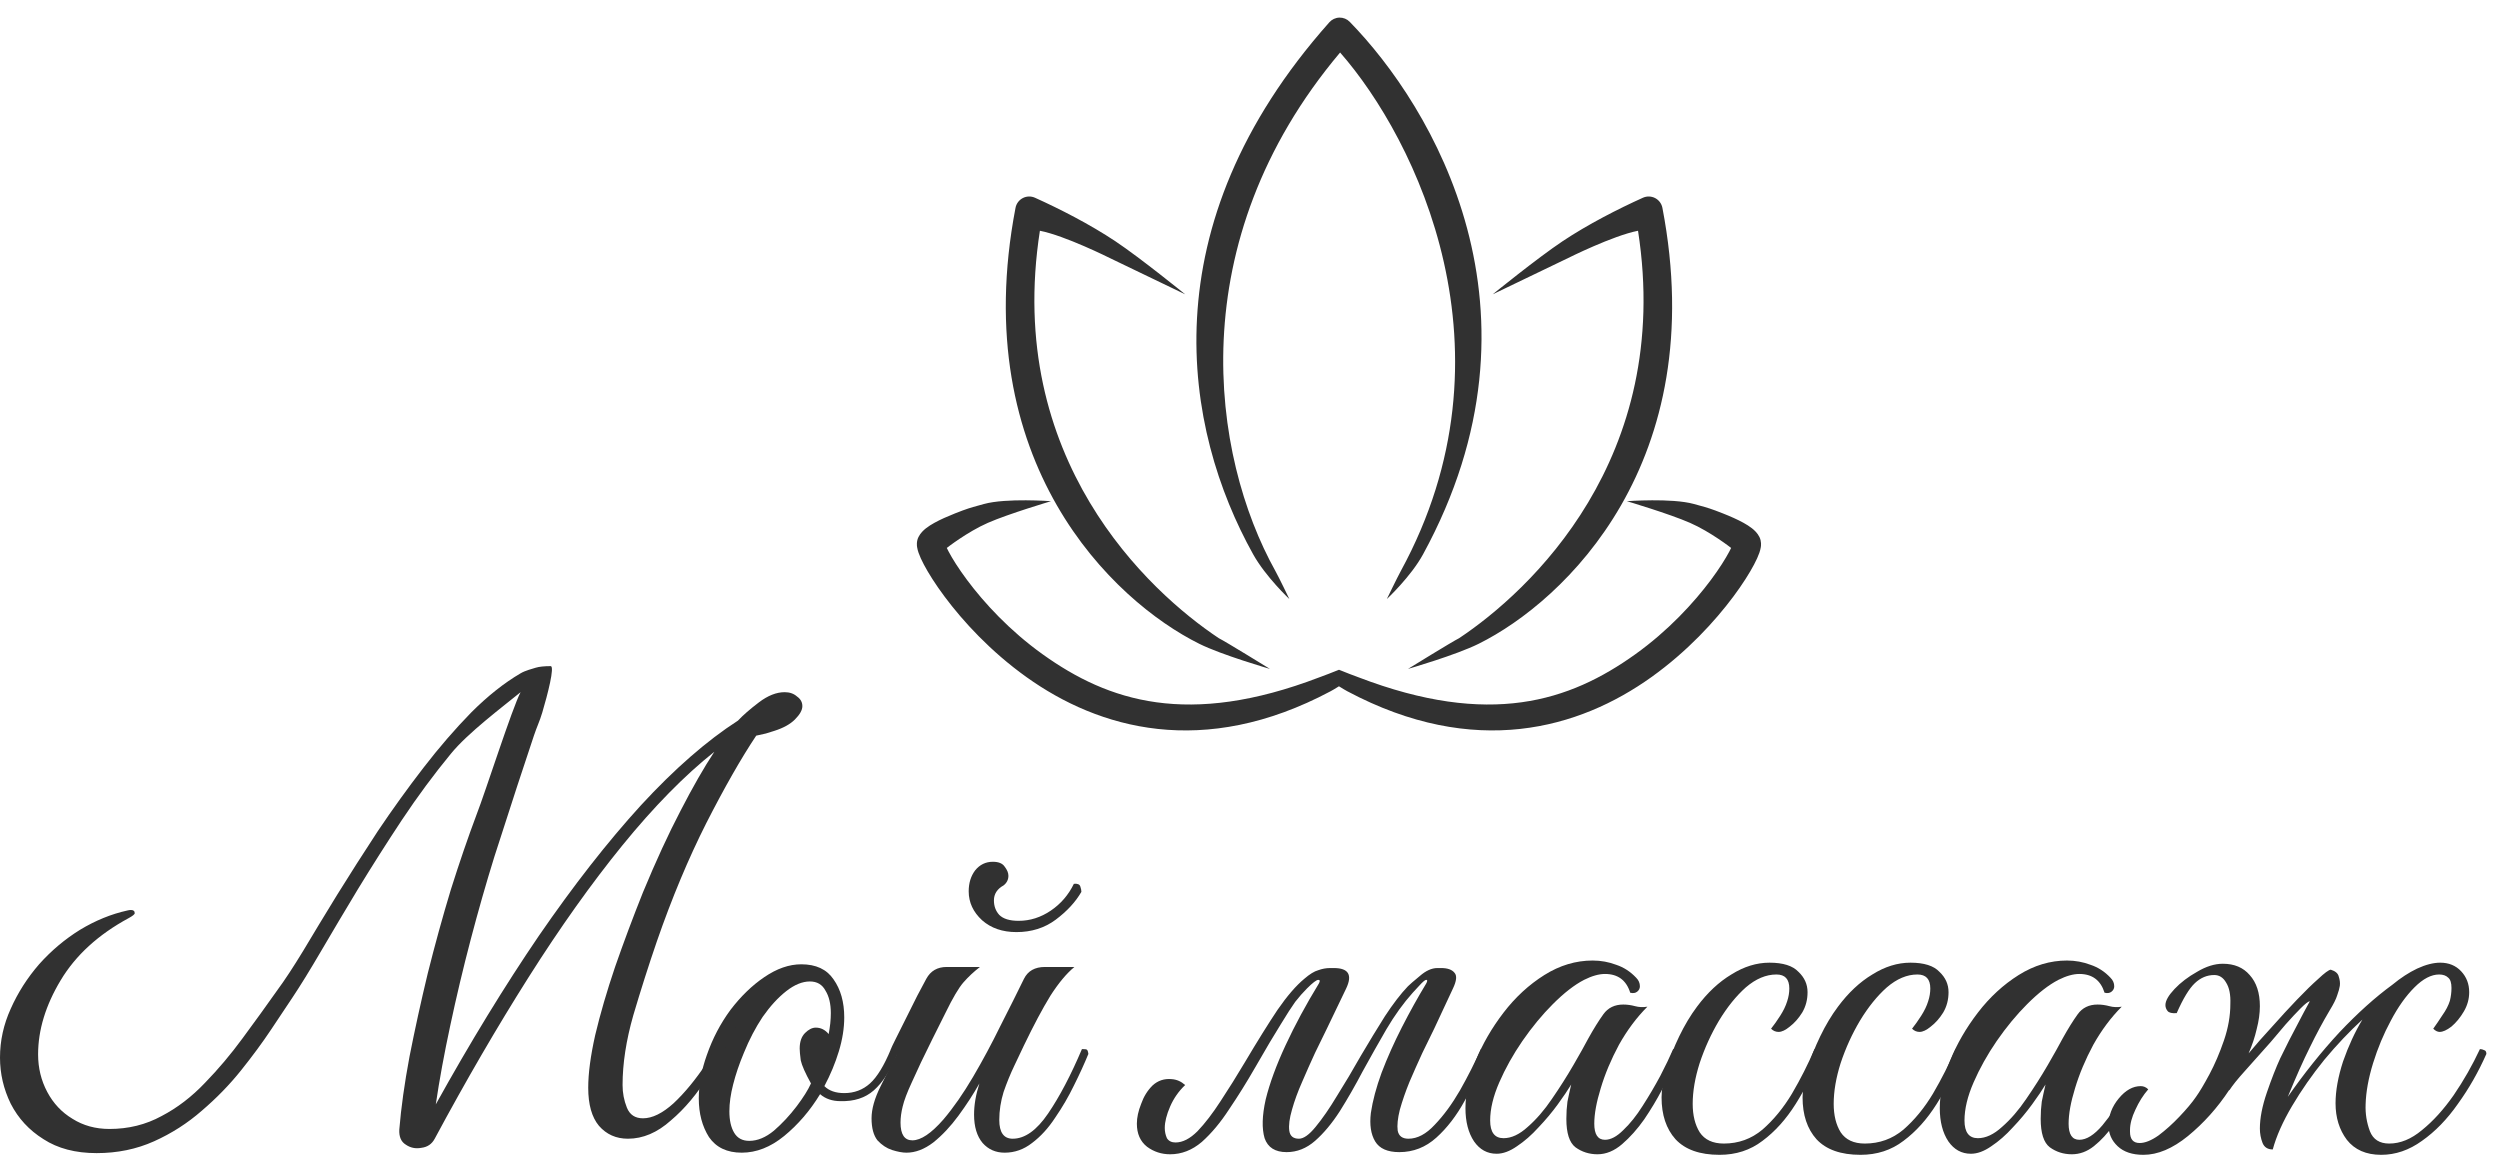 <svg width="142" height="66" viewBox="0 0 142 66" fill="none" xmlns="http://www.w3.org/2000/svg">
<path d="M42.13 65.472C41.297 65.472 40.677 65.177 40.271 64.588C39.885 63.978 39.691 63.246 39.691 62.393C39.691 61.6 39.844 60.777 40.149 59.924C40.474 58.989 40.921 58.135 41.49 57.363C42.079 56.591 42.719 55.971 43.41 55.503C44.122 55.016 44.823 54.772 45.514 54.772C46.347 54.772 46.957 55.056 47.343 55.625C47.749 56.194 47.953 56.916 47.953 57.79C47.953 58.399 47.851 59.04 47.648 59.71C47.445 60.381 47.17 61.041 46.825 61.692C47.089 61.956 47.465 62.088 47.953 62.088C48.522 62.088 49.01 61.905 49.416 61.539C49.822 61.173 50.219 60.523 50.605 59.588C50.849 59.588 50.971 59.68 50.971 59.863C50.584 60.797 50.137 61.489 49.629 61.936C49.142 62.362 48.512 62.566 47.739 62.545C47.272 62.545 46.886 62.413 46.581 62.149C46.012 63.084 45.331 63.876 44.538 64.527C43.766 65.157 42.963 65.472 42.13 65.472ZM42.557 64.801C43.024 64.801 43.492 64.608 43.959 64.222C44.427 63.816 44.853 63.358 45.24 62.85C45.626 62.342 45.9 61.905 46.063 61.539C45.737 60.95 45.544 60.513 45.483 60.228C45.443 59.924 45.422 59.7 45.422 59.558C45.422 59.172 45.524 58.877 45.727 58.674C45.931 58.471 46.134 58.369 46.337 58.369C46.621 58.369 46.865 58.491 47.069 58.735C47.109 58.511 47.14 58.308 47.16 58.125C47.18 57.922 47.191 57.729 47.191 57.546C47.191 57.017 47.089 56.591 46.886 56.266C46.703 55.92 46.408 55.747 46.002 55.747C45.575 55.747 45.128 55.93 44.66 56.296C44.193 56.662 43.746 57.15 43.319 57.759C42.913 58.369 42.557 59.05 42.252 59.802C41.988 60.432 41.785 61.031 41.642 61.6C41.5 62.149 41.429 62.657 41.429 63.124C41.429 63.633 41.52 64.039 41.703 64.344C41.886 64.649 42.171 64.801 42.557 64.801Z" fill="#313131"/>
<path d="M51.486 65.472C51.262 65.472 50.988 65.421 50.663 65.319C50.358 65.218 50.083 65.035 49.839 64.771C49.616 64.486 49.504 64.07 49.504 63.521C49.504 62.992 49.677 62.383 50.022 61.692C50.368 61.001 50.673 60.391 50.937 59.863C50.713 59.863 50.602 59.771 50.602 59.588C50.622 59.527 50.713 59.334 50.876 59.009C51.038 58.684 51.231 58.298 51.455 57.851C51.679 57.404 51.892 56.977 52.095 56.57C52.319 56.144 52.492 55.818 52.614 55.595C52.857 55.148 53.243 54.924 53.772 54.924H55.662C55.316 55.188 55.001 55.483 54.717 55.808C54.453 56.113 54.117 56.682 53.711 57.515C53.711 57.515 53.64 57.658 53.498 57.942C53.355 58.227 53.172 58.593 52.949 59.04C52.746 59.466 52.532 59.903 52.309 60.35C52.105 60.797 51.933 61.173 51.79 61.478C51.526 62.047 51.353 62.505 51.272 62.85C51.191 63.175 51.15 63.48 51.15 63.765C51.15 64.435 51.374 64.771 51.821 64.771C52.309 64.771 52.898 64.374 53.589 63.582C54.158 62.911 54.717 62.108 55.266 61.173C55.814 60.239 56.333 59.273 56.82 58.278C57.328 57.282 57.776 56.387 58.162 55.595C58.385 55.148 58.782 54.924 59.35 54.924H61.027C60.58 55.29 60.123 55.839 59.655 56.57C59.208 57.302 58.71 58.237 58.162 59.375C58.019 59.68 57.837 60.066 57.613 60.533C57.389 61.001 57.186 61.499 57.003 62.027C56.841 62.555 56.759 63.084 56.759 63.612C56.759 64.323 57.013 64.679 57.522 64.679C58.212 64.679 58.883 64.202 59.533 63.246C60.184 62.291 60.824 61.072 61.454 59.588C61.617 59.588 61.708 59.599 61.728 59.619C61.769 59.639 61.8 59.72 61.82 59.863C61.596 60.411 61.322 61.011 60.997 61.661C60.692 62.291 60.336 62.901 59.93 63.49C59.544 64.08 59.107 64.557 58.619 64.923C58.151 65.289 57.633 65.472 57.064 65.472C56.556 65.472 56.139 65.289 55.814 64.923C55.489 64.537 55.327 63.998 55.327 63.307C55.327 62.759 55.428 62.169 55.631 61.539C55.286 62.149 54.89 62.759 54.443 63.368C53.995 63.978 53.518 64.486 53.01 64.893C52.502 65.279 51.994 65.472 51.486 65.472ZM60.997 50.199C61.2 50.179 61.322 50.23 61.362 50.352C61.403 50.473 61.423 50.575 61.423 50.656C61.098 51.225 60.611 51.754 59.96 52.242C59.33 52.709 58.588 52.943 57.735 52.943C56.942 52.943 56.292 52.719 55.784 52.272C55.276 51.805 55.022 51.256 55.022 50.626C55.022 50.158 55.144 49.762 55.388 49.437C55.652 49.112 55.987 48.949 56.394 48.949C56.719 48.949 56.942 49.041 57.064 49.224C57.206 49.407 57.278 49.579 57.278 49.742C57.278 49.965 57.186 50.148 57.003 50.291C56.637 50.494 56.455 50.778 56.455 51.144C56.455 51.469 56.556 51.744 56.759 51.967C56.983 52.191 57.349 52.303 57.857 52.303C58.507 52.303 59.117 52.109 59.686 51.723C60.255 51.337 60.692 50.829 60.997 50.199Z" fill="#313131"/>
<path d="M66.159 64.07C66.159 64.273 66.2 64.466 66.281 64.649C66.383 64.811 66.545 64.893 66.769 64.893C67.175 64.893 67.592 64.679 68.019 64.252C68.445 63.805 68.882 63.236 69.329 62.545C69.797 61.834 70.254 61.102 70.701 60.35C71.412 59.151 72.032 58.156 72.561 57.363C73.109 56.57 73.618 55.981 74.085 55.595C74.39 55.331 74.654 55.168 74.878 55.107C75.101 55.026 75.325 54.985 75.548 54.985H75.762C76.595 54.985 76.829 55.371 76.463 56.144L75.365 58.43C75.182 58.796 74.959 59.253 74.695 59.802C74.451 60.33 74.207 60.879 73.963 61.448C73.719 61.997 73.526 62.525 73.384 63.033C73.242 63.521 73.191 63.917 73.231 64.222C73.272 64.527 73.455 64.679 73.78 64.679C74.044 64.679 74.359 64.456 74.725 64.008C75.111 63.541 75.518 62.952 75.945 62.24C76.392 61.529 76.839 60.777 77.286 59.985C77.753 59.192 78.211 58.44 78.658 57.729C79.125 57.017 79.562 56.448 79.969 56.022C80.07 55.92 80.294 55.727 80.639 55.442C80.985 55.138 81.32 54.985 81.645 54.985H81.859C82.224 54.985 82.478 55.077 82.621 55.26C82.763 55.422 82.732 55.717 82.529 56.144L81.462 58.43C81.279 58.796 81.056 59.253 80.792 59.802C80.548 60.33 80.304 60.879 80.06 61.448C79.836 61.997 79.653 62.525 79.511 63.033C79.389 63.521 79.349 63.917 79.389 64.222C79.45 64.527 79.653 64.679 79.999 64.679C80.507 64.679 81.005 64.415 81.493 63.887C82.001 63.358 82.478 62.708 82.925 61.936C83.373 61.143 83.769 60.361 84.114 59.588C84.196 59.588 84.277 59.619 84.358 59.68C84.439 59.72 84.48 59.781 84.48 59.863C84.114 60.777 83.688 61.661 83.2 62.515C82.732 63.368 82.194 64.07 81.584 64.618C80.975 65.167 80.273 65.441 79.481 65.441C78.81 65.441 78.353 65.238 78.109 64.832C77.865 64.425 77.784 63.887 77.865 63.216C77.967 62.525 78.17 61.763 78.475 60.93C78.8 60.076 79.186 59.212 79.633 58.338C80.08 57.465 80.537 56.642 81.005 55.869C81.086 55.727 81.086 55.656 81.005 55.656C80.944 55.656 80.812 55.768 80.609 55.991C80.405 56.215 80.284 56.347 80.243 56.387C79.715 56.977 79.216 57.668 78.749 58.46C78.302 59.233 77.855 60.025 77.408 60.838C76.981 61.651 76.544 62.413 76.097 63.124C75.65 63.816 75.182 64.374 74.695 64.801C74.207 65.228 73.668 65.441 73.079 65.441C72.429 65.441 72.012 65.177 71.829 64.649C71.667 64.1 71.687 63.368 71.89 62.454C72.114 61.539 72.49 60.513 73.018 59.375C73.546 58.237 74.177 57.068 74.908 55.869C74.989 55.727 74.979 55.656 74.878 55.656C74.776 55.656 74.563 55.818 74.237 56.144C74.014 56.367 73.79 56.621 73.567 56.906C73.364 57.19 73.089 57.617 72.744 58.186C72.398 58.735 71.91 59.558 71.28 60.655C70.813 61.468 70.325 62.251 69.817 63.002C69.329 63.755 68.811 64.374 68.263 64.862C67.714 65.329 67.114 65.563 66.464 65.563C65.976 65.563 65.539 65.421 65.153 65.136C64.767 64.832 64.574 64.395 64.574 63.826C64.574 63.48 64.655 63.104 64.818 62.698C64.96 62.291 65.173 61.946 65.458 61.661C65.763 61.377 66.129 61.255 66.555 61.295C66.84 61.316 67.094 61.428 67.317 61.631C66.952 61.976 66.667 62.383 66.464 62.85C66.261 63.318 66.159 63.724 66.159 64.07Z" fill="#313131"/>
<path d="M90.738 65.563C90.27 65.563 89.853 65.431 89.488 65.167C89.142 64.903 88.969 64.364 88.969 63.551C88.969 63.206 88.99 62.881 89.031 62.576C89.091 62.271 89.163 61.946 89.244 61.6C89.061 61.905 88.807 62.281 88.482 62.728C88.157 63.175 87.791 63.612 87.384 64.039C86.998 64.466 86.592 64.822 86.165 65.106C85.758 65.391 85.372 65.533 85.007 65.533C84.478 65.533 84.051 65.299 83.726 64.832C83.401 64.344 83.238 63.714 83.238 62.942C83.238 62.108 83.431 61.214 83.818 60.259C84.204 59.304 84.732 58.389 85.403 57.515C86.073 56.642 86.846 55.93 87.72 55.381C88.594 54.833 89.508 54.558 90.463 54.558C90.931 54.558 91.378 54.64 91.805 54.802C92.231 54.944 92.607 55.188 92.933 55.534C93.075 55.676 93.146 55.839 93.146 56.022C93.146 56.144 93.095 56.245 92.993 56.327C92.892 56.408 92.76 56.428 92.597 56.387C92.374 55.676 91.896 55.321 91.164 55.321C90.819 55.321 90.423 55.432 89.975 55.656C89.427 55.94 88.837 56.398 88.207 57.028C87.598 57.637 87.019 58.338 86.47 59.131C85.941 59.903 85.504 60.686 85.159 61.478C84.814 62.271 84.641 62.992 84.641 63.643C84.641 64.313 84.895 64.649 85.403 64.649C85.85 64.649 86.307 64.435 86.775 64.008C87.262 63.582 87.72 63.053 88.146 62.423C88.594 61.773 89 61.133 89.366 60.503C89.732 59.873 90.016 59.365 90.219 58.979C90.524 58.43 90.809 57.973 91.073 57.607C91.337 57.241 91.713 57.058 92.201 57.058C92.424 57.058 92.648 57.089 92.871 57.15C93.095 57.211 93.329 57.221 93.573 57.18C92.963 57.79 92.424 58.511 91.957 59.344C91.51 60.178 91.164 61.001 90.921 61.814C90.677 62.606 90.555 63.277 90.555 63.826C90.555 64.435 90.758 64.74 91.164 64.74C91.49 64.74 91.835 64.557 92.201 64.191C92.587 63.826 92.953 63.368 93.298 62.82C93.664 62.251 93.999 61.682 94.304 61.112C94.609 60.523 94.853 60.015 95.036 59.588C95.138 59.588 95.219 59.599 95.28 59.619C95.361 59.639 95.402 59.72 95.402 59.863C95.381 59.944 95.341 60.035 95.28 60.137C95.239 60.218 95.168 60.371 95.066 60.594C94.904 60.919 94.68 61.356 94.396 61.905C94.111 62.454 93.776 63.013 93.39 63.582C93.004 64.13 92.587 64.598 92.14 64.984C91.693 65.37 91.225 65.563 90.738 65.563Z" fill="#313131"/>
<path d="M97.67 65.594C96.552 65.594 95.719 65.299 95.17 64.71C94.642 64.12 94.377 63.328 94.377 62.332C94.377 61.864 94.469 61.326 94.652 60.716C94.835 60.106 95.079 59.487 95.383 58.857C95.688 58.227 96.024 57.668 96.389 57.18C96.979 56.387 97.629 55.778 98.34 55.351C99.052 54.904 99.773 54.68 100.505 54.68C101.277 54.68 101.826 54.853 102.151 55.199C102.496 55.524 102.669 55.91 102.669 56.357C102.669 56.784 102.568 57.17 102.364 57.515C102.161 57.84 101.927 58.105 101.663 58.308C101.419 58.511 101.206 58.613 101.023 58.613C100.86 58.613 100.718 58.552 100.596 58.43C100.759 58.227 100.932 57.983 101.114 57.698C101.297 57.414 101.429 57.139 101.511 56.875C101.592 56.631 101.633 56.387 101.633 56.144C101.633 55.615 101.389 55.351 100.901 55.351C100.312 55.351 99.733 55.595 99.163 56.083C98.615 56.57 98.107 57.2 97.639 57.973C97.192 58.725 96.826 59.527 96.542 60.381C96.278 61.214 96.145 61.986 96.145 62.698C96.145 63.348 96.278 63.887 96.542 64.313C96.826 64.74 97.284 64.954 97.914 64.954C98.747 64.954 99.478 64.689 100.108 64.161C100.738 63.612 101.297 62.931 101.785 62.118C102.273 61.285 102.7 60.442 103.065 59.588C103.147 59.588 103.228 59.609 103.309 59.649C103.391 59.67 103.431 59.741 103.431 59.863C103.025 60.879 102.547 61.824 101.999 62.698C101.45 63.572 100.82 64.273 100.108 64.801C99.418 65.329 98.605 65.594 97.67 65.594Z" fill="#313131"/>
<path d="M105.678 65.594C104.56 65.594 103.727 65.299 103.178 64.71C102.65 64.12 102.386 63.328 102.386 62.332C102.386 61.864 102.477 61.326 102.66 60.716C102.843 60.106 103.087 59.487 103.392 58.857C103.696 58.227 104.032 57.668 104.397 57.18C104.987 56.387 105.637 55.778 106.348 55.351C107.06 54.904 107.781 54.68 108.513 54.68C109.285 54.68 109.834 54.853 110.159 55.199C110.505 55.524 110.677 55.91 110.677 56.357C110.677 56.784 110.576 57.17 110.372 57.515C110.169 57.84 109.935 58.105 109.671 58.308C109.427 58.511 109.214 58.613 109.031 58.613C108.869 58.613 108.726 58.552 108.604 58.43C108.767 58.227 108.94 57.983 109.123 57.698C109.305 57.414 109.438 57.139 109.519 56.875C109.6 56.631 109.641 56.387 109.641 56.144C109.641 55.615 109.397 55.351 108.909 55.351C108.32 55.351 107.741 55.595 107.172 56.083C106.623 56.57 106.115 57.2 105.647 57.973C105.2 58.725 104.834 59.527 104.55 60.381C104.286 61.214 104.154 61.986 104.154 62.698C104.154 63.348 104.286 63.887 104.55 64.313C104.834 64.74 105.292 64.954 105.922 64.954C106.755 64.954 107.487 64.689 108.117 64.161C108.747 63.612 109.305 62.931 109.793 62.118C110.281 61.285 110.708 60.442 111.074 59.588C111.155 59.588 111.236 59.609 111.317 59.649C111.399 59.67 111.439 59.741 111.439 59.863C111.033 60.879 110.555 61.824 110.007 62.698C109.458 63.572 108.828 64.273 108.117 64.801C107.426 65.329 106.613 65.594 105.678 65.594Z" fill="#313131"/>
<path d="M117.679 65.563C117.212 65.563 116.795 65.431 116.43 65.167C116.084 64.903 115.911 64.364 115.911 63.551C115.911 63.206 115.932 62.881 115.972 62.576C116.033 62.271 116.104 61.946 116.186 61.6C116.003 61.905 115.749 62.281 115.424 62.728C115.098 63.175 114.733 63.612 114.326 64.039C113.94 64.466 113.534 64.822 113.107 65.106C112.7 65.391 112.314 65.533 111.948 65.533C111.42 65.533 110.993 65.299 110.668 64.832C110.343 64.344 110.18 63.714 110.18 62.942C110.18 62.108 110.373 61.214 110.759 60.259C111.146 59.304 111.674 58.389 112.345 57.515C113.015 56.642 113.788 55.93 114.661 55.381C115.535 54.833 116.45 54.558 117.405 54.558C117.872 54.558 118.32 54.64 118.746 54.802C119.173 54.944 119.549 55.188 119.874 55.534C120.017 55.676 120.088 55.839 120.088 56.022C120.088 56.144 120.037 56.245 119.935 56.327C119.834 56.408 119.702 56.428 119.539 56.387C119.315 55.676 118.838 55.321 118.106 55.321C117.761 55.321 117.364 55.432 116.917 55.656C116.369 55.94 115.779 56.398 115.149 57.028C114.54 57.637 113.96 58.338 113.412 59.131C112.883 59.903 112.446 60.686 112.101 61.478C111.755 62.271 111.583 62.992 111.583 63.643C111.583 64.313 111.837 64.649 112.345 64.649C112.792 64.649 113.249 64.435 113.716 64.008C114.204 63.582 114.661 63.053 115.088 62.423C115.535 61.773 115.942 61.133 116.308 60.503C116.673 59.873 116.958 59.365 117.161 58.979C117.466 58.43 117.751 57.973 118.015 57.607C118.279 57.241 118.655 57.058 119.143 57.058C119.366 57.058 119.59 57.089 119.813 57.15C120.037 57.211 120.271 57.221 120.514 57.18C119.905 57.79 119.366 58.511 118.899 59.344C118.452 60.178 118.106 61.001 117.862 61.814C117.618 62.606 117.497 63.277 117.497 63.826C117.497 64.435 117.7 64.74 118.106 64.74C118.513 64.74 118.95 64.466 119.417 63.917C119.884 63.348 120.321 62.718 120.728 62.027C120.829 62.027 120.901 62.068 120.941 62.149C121.002 62.23 121.033 62.312 121.033 62.393C120.748 62.901 120.423 63.399 120.057 63.887C119.712 64.374 119.336 64.781 118.929 65.106C118.543 65.411 118.127 65.563 117.679 65.563Z" fill="#313131"/>
<path d="M126.623 61.936V61.905C125.953 62.921 125.17 63.795 124.276 64.527C123.402 65.238 122.559 65.594 121.746 65.594C121.116 65.594 120.628 65.431 120.283 65.106C119.937 64.781 119.765 64.385 119.765 63.917C119.765 63.368 119.958 62.86 120.344 62.393C120.73 61.925 121.146 61.692 121.594 61.692C121.756 61.692 121.898 61.753 122.02 61.875C121.736 62.2 121.492 62.586 121.289 63.033C121.085 63.46 120.984 63.846 120.984 64.191V64.283C120.984 64.71 121.167 64.923 121.533 64.923C121.837 64.923 122.193 64.781 122.6 64.496C123.006 64.191 123.402 63.836 123.788 63.429C124.195 63.002 124.51 62.627 124.733 62.301C124.937 62.017 125.191 61.59 125.496 61.021C125.8 60.452 126.075 59.812 126.319 59.1C126.563 58.389 126.684 57.698 126.684 57.028C126.705 56.499 126.624 56.093 126.441 55.808C126.278 55.524 126.054 55.381 125.77 55.381C125.363 55.381 124.998 55.534 124.673 55.839C124.347 56.144 124.002 56.713 123.636 57.546C123.372 57.566 123.199 57.526 123.118 57.424C123.036 57.322 122.996 57.211 122.996 57.089C122.996 56.845 123.169 56.54 123.514 56.174C123.86 55.808 124.286 55.483 124.794 55.199C125.303 54.894 125.79 54.741 126.258 54.741C126.908 54.741 127.416 54.955 127.782 55.381C128.168 55.808 128.361 56.398 128.361 57.15C128.361 57.556 128.3 57.993 128.178 58.46C128.077 58.907 127.924 59.365 127.721 59.832C128.127 59.344 128.575 58.836 129.062 58.308C129.55 57.759 130.017 57.251 130.465 56.784C130.932 56.296 131.338 55.9 131.684 55.595C132.029 55.27 132.263 55.097 132.385 55.077C132.649 55.158 132.802 55.29 132.842 55.473C132.903 55.656 132.924 55.828 132.903 55.991C132.883 56.133 132.832 56.316 132.751 56.54C132.69 56.743 132.548 57.028 132.324 57.393C131.938 58.044 131.562 58.745 131.196 59.497C130.83 60.228 130.414 61.163 129.946 62.301C130.881 60.96 131.857 59.741 132.873 58.643C133.909 57.546 134.915 56.642 135.891 55.93C136.358 55.544 136.826 55.239 137.293 55.016C137.781 54.792 138.218 54.68 138.604 54.68C139.092 54.68 139.488 54.843 139.793 55.168C140.098 55.493 140.25 55.889 140.25 56.357C140.25 56.743 140.148 57.109 139.945 57.454C139.742 57.8 139.508 58.084 139.244 58.308C138.98 58.511 138.756 58.613 138.573 58.613C138.451 58.613 138.33 58.552 138.208 58.43C138.37 58.206 138.543 57.952 138.726 57.668C138.929 57.383 139.071 57.109 139.153 56.845C139.214 56.601 139.244 56.357 139.244 56.113C139.244 55.828 139.183 55.636 139.061 55.534C138.939 55.412 138.766 55.351 138.543 55.351C138.096 55.351 137.628 55.595 137.141 56.083C136.653 56.57 136.206 57.2 135.799 57.973C135.393 58.725 135.058 59.527 134.793 60.381C134.529 61.234 134.387 62.017 134.367 62.728C134.346 63.257 134.428 63.765 134.61 64.252C134.793 64.72 135.159 64.954 135.708 64.954C136.338 64.954 136.958 64.7 137.567 64.191C138.197 63.683 138.797 63.023 139.366 62.21C139.935 61.377 140.433 60.503 140.86 59.588C140.941 59.588 141.022 59.609 141.104 59.649C141.185 59.67 141.226 59.741 141.226 59.863C140.778 60.879 140.24 61.824 139.61 62.698C139 63.572 138.319 64.273 137.567 64.801C136.836 65.329 136.064 65.594 135.251 65.594C134.397 65.594 133.747 65.309 133.3 64.74C132.873 64.171 132.659 63.48 132.659 62.667C132.659 61.956 132.802 61.163 133.086 60.289C133.391 59.416 133.757 58.623 134.184 57.912C133.452 58.582 132.731 59.344 132.019 60.198C131.328 61.051 130.719 61.925 130.19 62.82C129.662 63.714 129.296 64.537 129.093 65.289C128.808 65.289 128.615 65.167 128.514 64.923C128.412 64.659 128.361 64.385 128.361 64.1C128.361 63.511 128.493 62.83 128.757 62.057C129.022 61.285 129.276 60.635 129.52 60.106C129.865 59.395 130.18 58.775 130.465 58.247C130.749 57.698 130.993 57.241 131.196 56.875C131.115 56.875 130.942 57.007 130.678 57.272C130.434 57.515 130.15 57.82 129.824 58.186C129.52 58.552 129.235 58.887 128.971 59.192C128.361 59.883 127.863 60.442 127.477 60.869C127.091 61.295 126.806 61.651 126.623 61.936Z" fill="#313131"/>
<path d="M22.68 64.16C22.782 62.921 22.975 61.539 23.26 60.015C23.564 58.47 23.91 56.895 24.296 55.29C24.703 53.664 25.14 52.078 25.607 50.534C26.095 48.989 26.582 47.567 27.07 46.266C27.578 44.965 29.102 40.19 29.57 39.316C28.574 40.129 26.562 41.638 25.607 42.816C24.652 43.975 23.727 45.225 22.833 46.566C21.959 47.887 21.126 49.198 20.333 50.498C19.561 51.779 18.86 52.958 18.23 54.035C17.6 55.112 17.061 55.986 16.614 56.656C16.289 57.144 15.882 57.754 15.395 58.485C14.907 59.217 14.338 59.989 13.688 60.802C13.037 61.615 12.295 62.377 11.462 63.089C10.649 63.8 9.745 64.379 8.749 64.826C7.753 65.273 6.666 65.497 5.487 65.497C4.288 65.497 3.282 65.233 2.469 64.704C1.656 64.196 1.036 63.525 0.61 62.692C0.203 61.859 0 60.985 0 60.071C0 59.115 0.203 58.191 0.61 57.296C1.016 56.382 1.555 55.538 2.225 54.766C2.916 53.994 3.689 53.344 4.542 52.815C5.416 52.287 6.31 51.921 7.225 51.718C7.306 51.697 7.377 51.687 7.438 51.687C7.58 51.687 7.652 51.748 7.652 51.87C7.652 51.931 7.54 52.023 7.316 52.145C5.589 53.079 4.298 54.258 3.445 55.681C2.591 57.103 2.164 58.506 2.164 59.888C2.164 60.66 2.337 61.371 2.683 62.022C3.028 62.672 3.506 63.18 4.115 63.546C4.725 63.932 5.426 64.125 6.219 64.125C7.296 64.125 8.282 63.881 9.176 63.393C10.07 62.926 10.893 62.296 11.645 61.503C12.397 60.731 13.108 59.888 13.779 58.973C14.47 58.038 15.13 57.124 15.761 56.23C16.167 55.681 16.655 54.939 17.224 54.004C17.793 53.049 18.433 51.992 19.144 50.834C19.876 49.655 20.648 48.446 21.461 47.206C22.294 45.966 23.158 44.767 24.052 43.609C24.946 42.45 25.851 41.404 26.765 40.469C27.7 39.534 28.635 38.792 29.57 38.244C29.849 38.08 30.242 37.988 30.425 37.927C30.628 37.866 30.913 37.836 31.278 37.836C31.522 37.836 31.1 39.468 30.802 40.469C30.646 40.993 30.498 41.267 30.326 41.785C29.959 42.886 29.373 44.663 29.373 44.663C29.373 44.663 28.564 47.17 28.076 48.674C27.609 50.178 27.162 51.743 26.735 53.369C26.308 54.995 25.922 56.621 25.576 58.246C25.231 59.852 24.957 61.346 24.753 62.728C26.704 59.212 28.655 56.021 30.606 53.156C32.578 50.29 34.508 47.821 36.398 45.748C38.309 43.675 40.148 42.069 41.916 40.931C42.201 40.627 42.597 40.281 43.105 39.895C43.613 39.509 44.101 39.316 44.568 39.316C44.853 39.316 45.087 39.397 45.269 39.56C45.473 39.702 45.574 39.885 45.574 40.108C45.574 40.332 45.432 40.586 45.148 40.87C44.883 41.135 44.497 41.348 43.989 41.511C43.847 41.551 43.684 41.602 43.501 41.663C43.339 41.704 43.156 41.744 42.953 41.785C42.099 43.065 41.154 44.722 40.117 46.754C39.101 48.766 38.166 51.001 37.313 53.461C36.846 54.822 36.398 56.224 35.972 57.667C35.565 59.09 35.362 60.411 35.362 61.63C35.362 62.077 35.443 62.504 35.606 62.911C35.768 63.317 36.073 63.52 36.52 63.52C37.049 63.52 37.628 63.236 38.258 62.667C38.888 62.077 39.508 61.325 40.117 60.411C40.727 59.496 41.235 58.531 41.642 57.515C41.886 57.515 42.008 57.606 42.008 57.789C41.52 58.907 40.941 59.994 40.27 61.051C39.62 62.108 38.898 62.972 38.105 63.642C37.333 64.333 36.52 64.679 35.667 64.679C34.996 64.679 34.447 64.435 34.021 63.947C33.614 63.459 33.411 62.738 33.411 61.783C33.411 60.97 33.543 59.974 33.807 58.795C34.092 57.596 34.468 56.306 34.935 54.924C35.423 53.522 35.951 52.109 36.52 50.686C37.252 48.918 37.963 47.374 38.654 46.053C39.345 44.712 39.985 43.594 40.575 42.7C38.888 44.041 37.15 45.809 35.362 48.004C33.594 50.178 31.816 52.678 30.027 55.503C28.239 58.328 26.46 61.386 24.692 64.679C24.53 64.984 24.276 65.156 23.93 65.197C23.605 65.258 23.31 65.197 23.046 65.014C22.782 64.852 22.66 64.567 22.68 64.16Z" fill="#313131"/>
<path fill-rule="evenodd" clip-rule="evenodd" d="M76.08 1C76.299 0.995 76.511 1.081 76.664 1.239C81.342 6.034 88.376 17.649 80.83 31.484C80.137 32.755 78.773 34.025 78.773 34.025C78.773 34.025 79.354 32.822 79.564 32.437C86.349 19.996 80.453 7.926 76.118 2.982C67.028 13.776 68.799 25.893 72.444 32.437C72.657 32.82 73.235 34.025 73.235 34.025C73.235 34.025 71.886 32.755 71.179 31.484C67.23 24.396 65.182 12.876 75.508 1.265C75.654 1.101 75.861 1.005 76.08 1ZM58.094 11.251C58.309 11.139 58.564 11.132 58.786 11.231C60.189 11.862 61.922 12.749 63.351 13.702C64.78 14.655 67.32 16.718 67.32 16.718L63.033 14.655C63.033 14.655 60.493 13.384 59.066 13.107C57.051 26.061 65.256 33.606 69.226 36.248C69.618 36.443 72.131 37.994 72.131 37.994C72.131 37.994 69.384 37.2 68.114 36.565C63.231 34.14 54.909 26.259 57.681 11.806C57.726 11.567 57.879 11.363 58.094 11.251ZM56.112 29.698C57.289 29.182 59.699 28.468 59.699 28.468C59.699 28.468 57.156 28.278 55.889 28.627C55.759 28.663 55.65 28.694 55.55 28.721C55.163 28.827 54.92 28.894 54.246 29.161C53.824 29.328 53.409 29.511 53.072 29.698C52.904 29.791 52.737 29.895 52.593 30.008C52.463 30.111 52.285 30.273 52.172 30.498C52.045 30.752 52.08 30.998 52.091 31.074C52.108 31.189 52.141 31.301 52.174 31.397C52.241 31.593 52.346 31.821 52.475 32.065C52.735 32.558 53.132 33.189 53.653 33.887C54.694 35.285 56.264 37 58.3 38.456C62.399 41.39 68.345 43.113 75.576 39.264C75.696 39.201 75.862 39.101 76.053 38.981C76.244 39.101 76.41 39.201 76.529 39.264C83.761 43.113 89.707 41.39 93.806 38.456C95.841 37 97.411 35.285 98.453 33.887C98.974 33.189 99.371 32.558 99.631 32.065C99.76 31.821 99.864 31.593 99.932 31.397C99.965 31.301 99.998 31.189 100.015 31.074C100.026 30.998 100.06 30.752 99.934 30.498C99.821 30.273 99.643 30.111 99.512 30.008C99.368 29.895 99.202 29.791 99.034 29.698C98.696 29.511 98.282 29.328 97.859 29.161C97.185 28.894 96.942 28.827 96.556 28.721C96.456 28.694 96.347 28.663 96.217 28.627C94.95 28.278 92.406 28.468 92.406 28.468C92.406 28.468 94.817 29.182 95.993 29.698C97.17 30.214 98.328 31.123 98.328 31.123C98.328 31.123 98.266 31.249 98.227 31.324C98.012 31.73 97.662 32.292 97.18 32.939C96.216 34.232 94.759 35.822 92.882 37.165C89.156 39.832 84.627 41.328 77.164 38.471C77.072 38.44 76.65 38.278 76.65 38.278L76.057 38.043H76.053L75.456 38.278C75.456 38.278 75.034 38.44 74.942 38.471C67.479 41.328 62.95 39.832 59.224 37.165C57.346 35.822 55.889 34.232 54.926 32.939C54.444 32.292 54.093 31.73 53.879 31.324C53.84 31.249 53.778 31.123 53.778 31.123C53.778 31.123 54.936 30.214 56.112 29.698ZM93.32 11.231C93.541 11.132 93.796 11.139 94.012 11.251C94.227 11.363 94.379 11.567 94.425 11.806C97.197 26.259 88.874 34.14 83.992 36.565C82.721 37.2 79.975 37.994 79.975 37.994C79.975 37.994 82.487 36.443 82.88 36.248C86.849 33.606 95.055 26.061 93.04 13.107C91.613 13.384 89.072 14.655 89.072 14.655L84.785 16.718C84.785 16.718 87.326 14.655 88.755 13.702C90.184 12.749 91.917 11.862 93.32 11.231Z" fill="#313131"/>
</svg>
